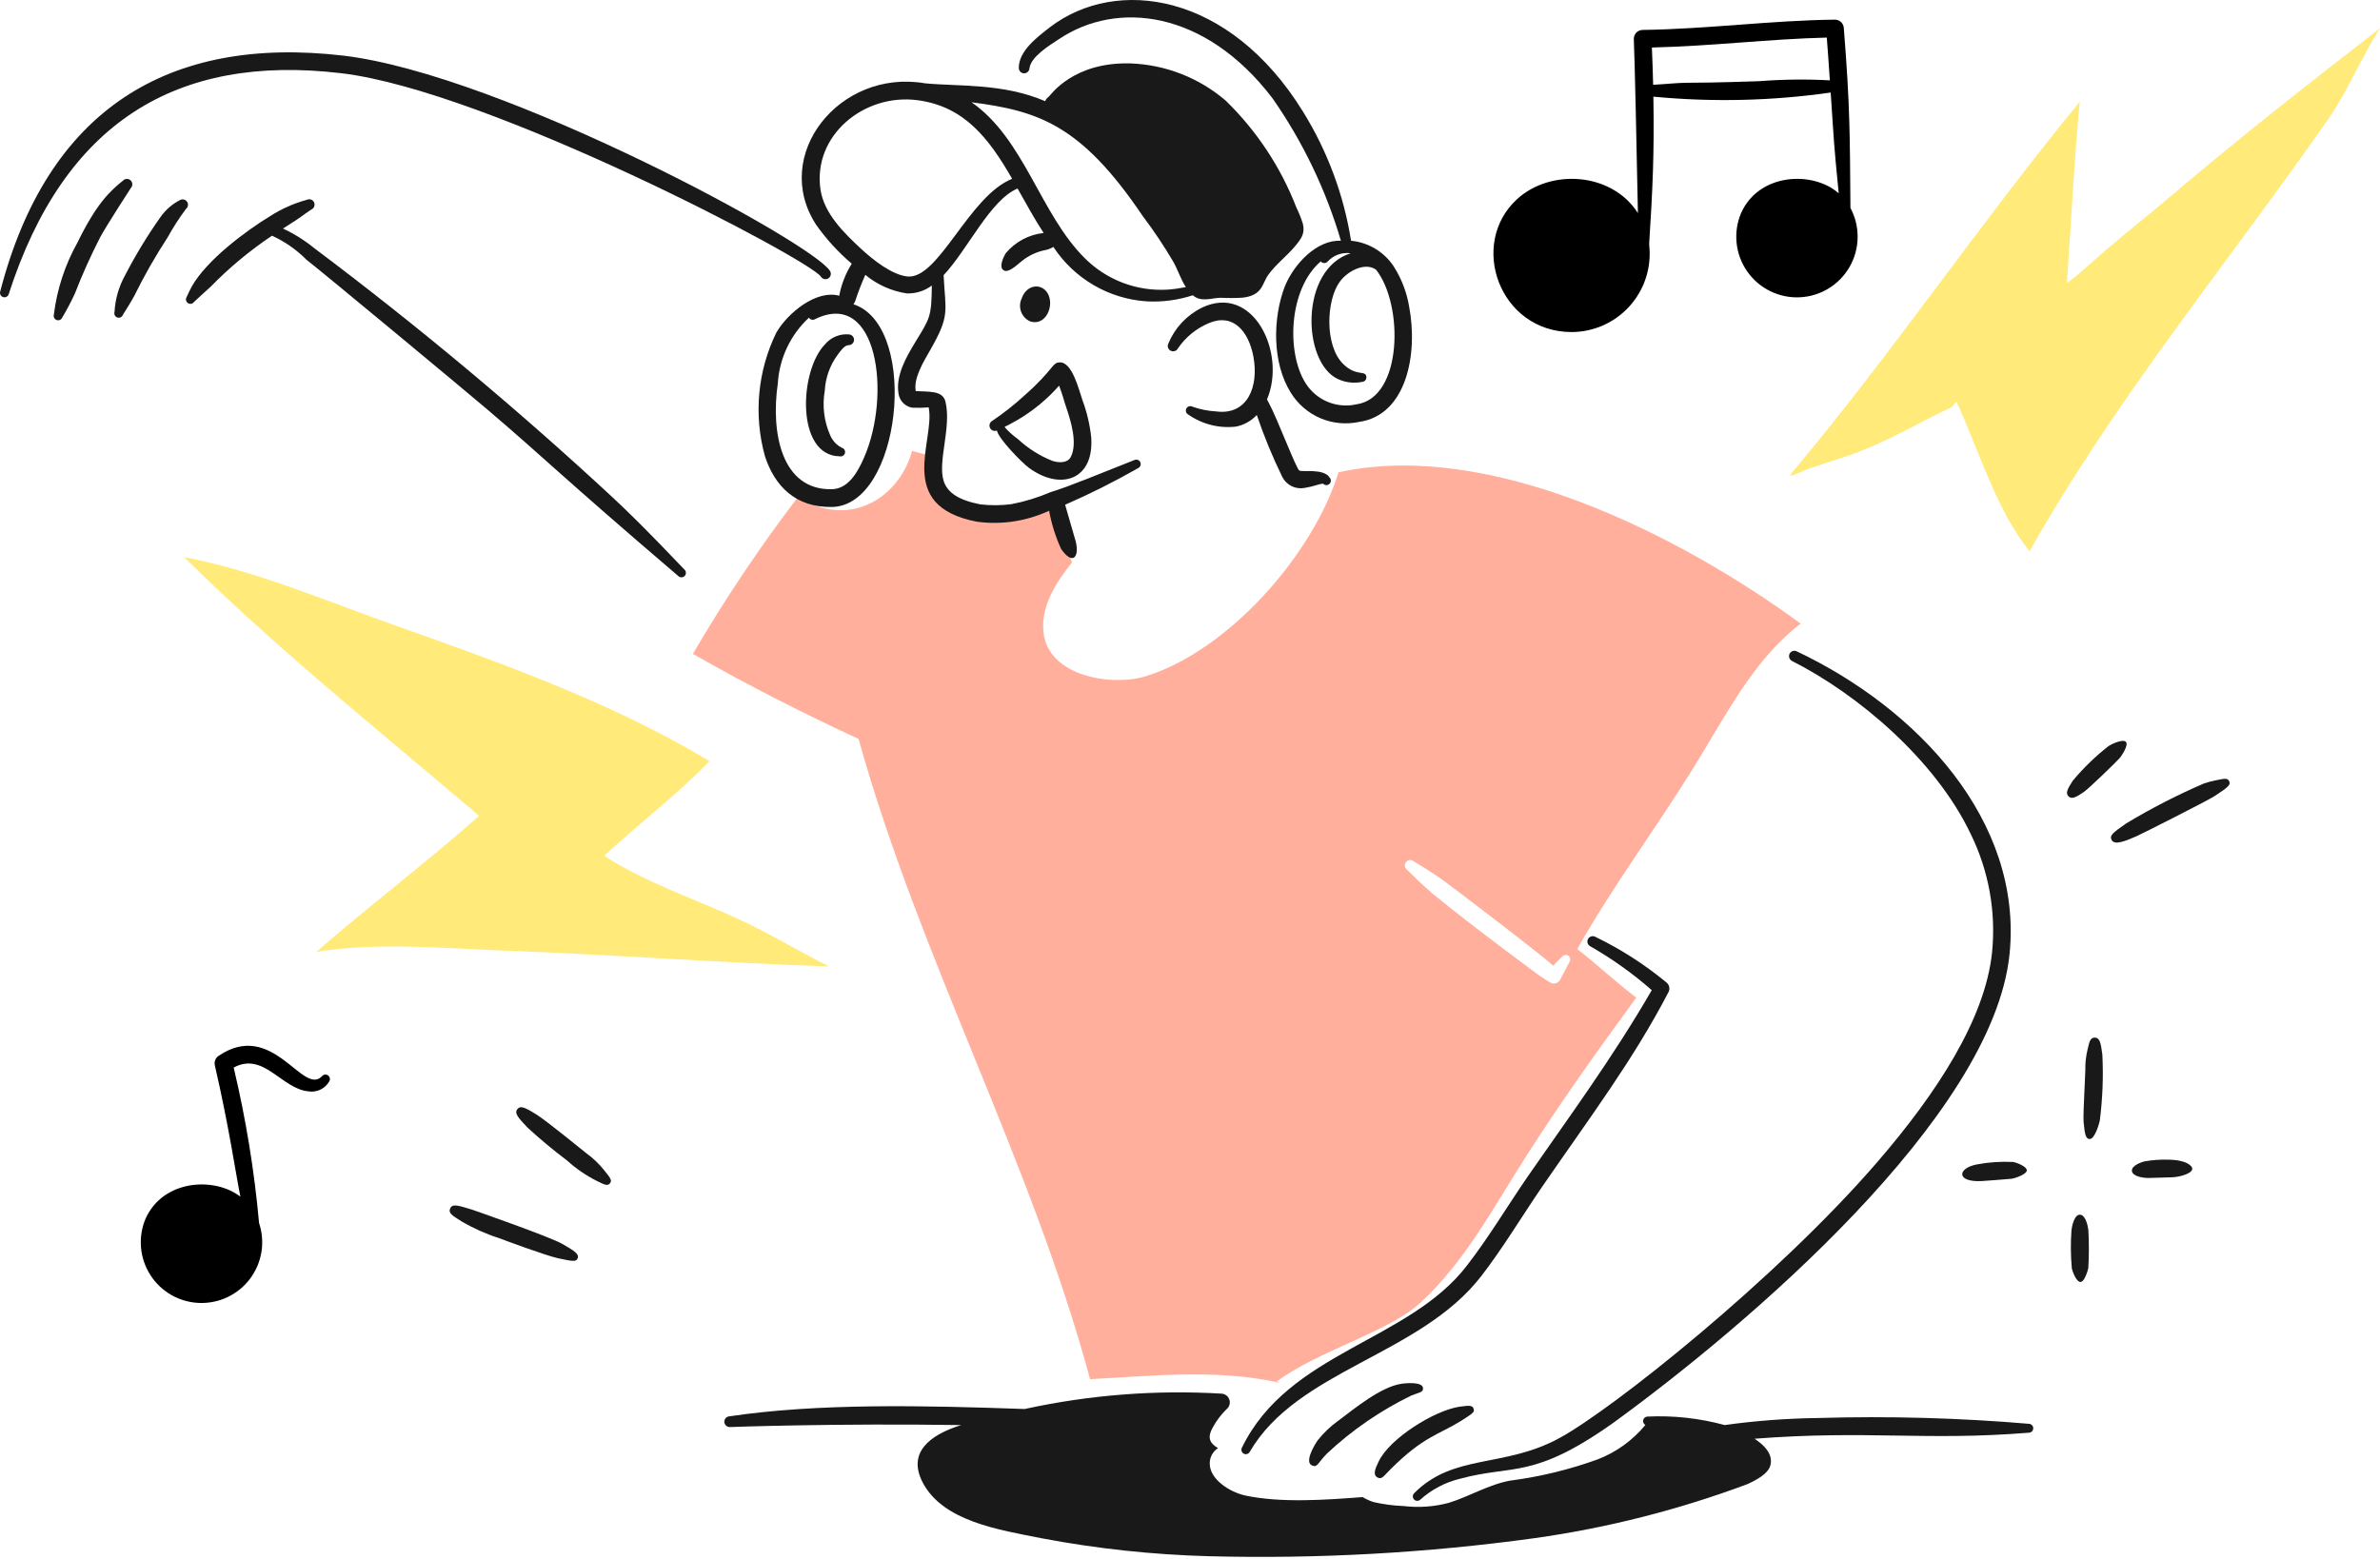 <svg width="502" height="329" viewBox="0 0 502 329" fill="none" xmlns="http://www.w3.org/2000/svg">
<path d="M269.887 291.71C269.078 291.529 269.24 291.503 269.015 291.676L269.887 291.71Z" fill="#FFAF9B"/>
<path d="M282.325 99.645C276.922 117.066 259.12 137.241 241.706 142.66C234.52 144.895 221.127 142.739 220.1 133.437C219.487 127.843 222.773 122.847 226.105 118.662C224.557 114.644 223.226 110.546 222.118 106.385C212.895 110.836 195.618 110.57 197.24 96.345C195.602 95.999 193.996 95.61 192.392 95.127C189.346 105.906 178.204 111.428 168.402 104.741C160.305 115.342 152.873 126.434 146.148 137.954C157.53 144.451 169.206 150.396 181.095 155.894C193.97 202.111 217.399 244.643 229.928 290.974C242.982 290.279 256.253 288.845 269.163 291.561C278.027 284.921 292.849 281.072 299.633 274.821C309.118 266.089 315.2 254.369 322.091 243.645C329.333 232.334 337.201 221.303 345.14 210.476C340.852 207.248 336.95 203.528 332.688 200.233C340.086 187.107 349.069 175.044 357.021 162.264C363.627 151.696 369.672 139.278 379.812 131.571C354.295 112.908 314.355 92.612 282.325 99.645ZM331.053 202.923L329.016 206.798C328.895 206.981 328.737 207.137 328.553 207.255C328.369 207.374 328.162 207.453 327.946 207.488C327.251 207.583 327.119 207.39 324.775 205.884C324.186 205.448 310.299 195.242 302.318 188.65C300.135 186.843 299.108 185.744 296.785 183.509C296.661 183.419 296.556 183.305 296.477 183.173C296.397 183.042 296.345 182.896 296.324 182.744C296.302 182.592 296.312 182.437 296.351 182.289C296.391 182.14 296.46 182.001 296.555 181.881C296.65 181.76 296.768 181.659 296.902 181.585C297.036 181.511 297.184 181.464 297.337 181.448C297.49 181.433 297.644 181.448 297.791 181.493C297.937 181.539 298.074 181.613 298.191 181.712C299.311 182.407 301.89 183.945 304.233 185.604C306.307 187.097 324.82 201.171 327.599 203.744C328.231 203.044 328.902 202.37 329.586 201.742C329.751 201.576 329.971 201.477 330.204 201.465C330.438 201.452 330.667 201.527 330.849 201.674C331.03 201.821 331.151 202.03 331.187 202.26C331.223 202.491 331.18 202.727 331.053 202.923Z" fill="#FFAF9B"/>
<path d="M280.437 100.744C279.249 98.786 274.625 99.626 274.06 99.278C273.322 98.749 269.518 88.49 267.536 84.823C267.436 84.638 267.333 84.459 267.232 84.276C271.415 74.501 264.326 59.705 253.494 64.921C250.3 66.498 247.79 69.185 246.434 72.479C246.299 72.748 246.276 73.058 246.371 73.343C246.465 73.628 246.668 73.864 246.936 73.999C247.204 74.133 247.515 74.156 247.8 74.062C248.085 73.968 248.321 73.765 248.455 73.497C250.068 71.131 252.331 69.282 254.971 68.173C260.08 65.996 263.357 69.866 264.366 75.198C265.568 81.507 263.156 87.655 256.54 86.802C254.828 86.708 253.138 86.372 251.52 85.803C251.303 85.682 251.046 85.652 250.807 85.72C250.568 85.788 250.365 85.948 250.244 86.165C250.123 86.382 250.093 86.639 250.161 86.878C250.229 87.118 250.389 87.32 250.606 87.441C253.541 89.503 257.131 90.415 260.693 90.004C262.379 89.668 263.916 88.812 265.09 87.558C266.605 92.026 268.404 96.393 270.474 100.633C270.9 101.469 271.584 102.146 272.426 102.562C273.267 102.979 274.219 103.113 275.143 102.945C276.102 102.79 277.048 102.562 277.972 102.263C278.107 102.234 278.955 101.975 279.095 102.065C279.182 102.153 279.285 102.223 279.399 102.272C279.513 102.32 279.635 102.345 279.759 102.346C279.883 102.347 280.005 102.324 280.12 102.277C280.234 102.231 280.339 102.162 280.427 102.076C280.515 101.989 280.585 101.886 280.633 101.772C280.682 101.658 280.707 101.536 280.708 101.412C280.709 101.288 280.686 101.166 280.639 101.051C280.593 100.937 280.524 100.832 280.437 100.744Z" fill="#191919"/>
<path d="M215.503 62.954C216.525 59.966 219.778 59.62 221.051 62.014C222.423 64.606 220.523 68.867 217.281 67.805C216.842 67.608 216.446 67.325 216.118 66.973C215.79 66.621 215.536 66.206 215.37 65.754C215.204 65.302 215.131 64.822 215.153 64.341C215.176 63.86 215.295 63.389 215.503 62.954Z" fill="#191919"/>
<path d="M210.267 90.826C209.999 90.936 209.7 90.94 209.429 90.837C209.159 90.733 208.939 90.53 208.814 90.269C208.689 90.008 208.669 89.709 208.758 89.433C208.847 89.158 209.038 88.927 209.292 88.788C211.716 87.156 214.012 85.342 216.161 83.362C222.32 77.914 221.823 76.566 223.445 76.458C226.145 76.228 227.567 82.27 228.312 84.413C229.253 86.938 229.875 89.57 230.161 92.25C230.822 101.328 223.63 103.547 217.046 98.72C215.49 97.558 210.621 92.588 210.267 90.826ZM223.392 81.359C220.847 84.254 217.851 86.719 214.52 88.659C211.527 90.395 211.841 89.874 212.026 90.244C212.823 91.135 213.718 91.933 214.695 92.622C216.817 94.605 219.294 96.171 221.995 97.24C223.353 97.687 225.192 97.695 225.841 96.429C227.361 93.547 225.841 88.68 224.785 85.615C224.243 84.033 224.336 83.877 223.392 81.359Z" fill="#191919"/>
<path d="M348.397 208.896C344.397 205.389 340.056 202.291 335.438 199.649C335.306 199.582 335.188 199.489 335.091 199.376C334.994 199.263 334.921 199.132 334.875 198.991C334.829 198.85 334.811 198.701 334.822 198.553C334.834 198.404 334.874 198.26 334.941 198.127C335.009 197.995 335.102 197.877 335.214 197.78C335.327 197.683 335.458 197.61 335.599 197.564C335.741 197.518 335.89 197.5 336.038 197.511C336.186 197.523 336.331 197.563 336.463 197.631C341.859 200.24 346.921 203.491 351.539 207.311C351.823 207.554 352.015 207.887 352.084 208.255C352.153 208.622 352.095 209.002 351.919 209.332C344.392 223.745 335.702 235.224 325.235 250.432C321.092 256.48 316.907 263.463 312.386 269.286C299.44 285.976 273.672 288.993 263.606 306.296C263.491 306.515 263.293 306.68 263.056 306.754C262.819 306.828 262.563 306.805 262.343 306.689C262.123 306.574 261.958 306.376 261.885 306.139C261.811 305.903 261.834 305.646 261.949 305.426C271.82 285.159 297.065 283.096 309.419 266.992C313.911 261.204 317.874 254.575 322.164 248.318C330.548 236.191 340.149 223.203 348.397 208.896Z" fill="#191919"/>
<path d="M279.877 306.673C285.159 301.72 291.157 297.593 297.669 294.43C299.519 293.693 300.161 293.764 300.147 292.895C300.124 291.492 296.66 291.777 295.529 291.954C291.204 292.633 285.753 297.127 282.284 299.727C280.645 300.9 279.179 302.297 277.928 303.878C277.05 305.172 275.106 308.541 276.786 309.194C277.893 309.64 277.856 308.766 279.877 306.673Z" fill="#191919"/>
<path d="M293.295 309.976C300.236 303.035 303.517 302.665 308.104 299.812C310.872 298.071 311.026 297.878 310.822 297.222C310.574 296.43 309.874 296.514 307.784 296.789C302.439 297.629 293.057 303.524 290.793 308.346C290.127 309.738 289.472 311.114 290.529 311.701C291.467 312.182 291.739 311.534 293.295 309.976Z" fill="#191919"/>
<path d="M377.965 139.444C392.002 146.536 408.287 160.433 415.648 175.905C419.46 183.646 421.029 192.299 420.179 200.885C418.737 214.933 408.573 230.569 395.973 245.161C374.67 269.838 339.866 297.5 328.838 303.442C317.213 309.754 306.576 306.633 298.283 315.033C298.105 315.205 298.002 315.442 297.998 315.69C297.994 315.938 298.089 316.178 298.262 316.356C298.434 316.535 298.671 316.637 298.919 316.641C299.167 316.645 299.407 316.55 299.585 316.377C301.985 314.222 304.888 312.703 308.027 311.96C319.192 308.94 323.351 312.198 340.26 300.197C368.052 280.002 420.385 235.663 423.868 201.266C426.692 173.123 404.388 149.445 378.979 137.418C378.847 137.352 378.702 137.313 378.555 137.303C378.407 137.293 378.259 137.312 378.119 137.359C377.979 137.407 377.849 137.481 377.738 137.578C377.626 137.676 377.535 137.794 377.469 137.926C377.403 138.059 377.364 138.203 377.354 138.351C377.344 138.498 377.363 138.647 377.411 138.787C377.458 138.927 377.532 139.057 377.63 139.168C377.727 139.279 377.832 139.379 377.965 139.444Z" fill="#191919"/>
<path d="M297.217 64.653C296.711 61.638 295.601 58.756 293.954 56.18C292.952 54.67 291.626 53.403 290.072 52.471C288.518 51.538 286.775 50.964 284.971 50.791C283.438 41.137 279.996 31.886 274.847 23.577C259.33 -1.594 235.494 -4.957 221.493 5.714C218.722 7.873 214.936 10.716 214.888 14.259C214.878 14.407 214.897 14.555 214.945 14.696C214.992 14.836 215.067 14.966 215.164 15.078C215.262 15.19 215.38 15.281 215.513 15.347C215.646 15.413 215.791 15.452 215.939 15.462C216.087 15.472 216.235 15.453 216.376 15.406C216.516 15.358 216.646 15.284 216.758 15.186C216.983 14.989 217.122 14.711 217.142 14.412C217.433 11.95 221.396 9.548 223.338 8.269C235.565 0.052 254.149 2.084 268.379 20.705C274.792 29.887 279.672 40.048 282.829 50.793C277.764 50.55 273.008 55.625 271.048 60.304C268.377 67.174 268.337 76.656 272.282 82.878C273.748 85.255 275.912 87.121 278.479 88.221C281.046 89.321 283.891 89.6 286.623 89.021C296.707 87.608 299.125 74.653 297.217 64.653ZM286.094 85.304C284.073 85.757 281.961 85.575 280.047 84.782C278.133 83.989 276.511 82.625 275.402 80.876C271.312 74.5 271.756 60.986 278.588 55.145C278.672 55.252 278.779 55.34 278.901 55.402C279.023 55.464 279.158 55.498 279.294 55.502C279.431 55.507 279.567 55.48 279.693 55.426C279.818 55.371 279.93 55.29 280.02 55.187C280.631 54.52 281.395 54.011 282.246 53.705C283.097 53.399 284.01 53.305 284.905 53.43C274.086 56.812 274.636 76.416 282.158 79.951C283.765 80.713 285.577 80.928 287.318 80.564C287.566 80.549 287.8 80.437 287.966 80.251C288.132 80.066 288.218 79.822 288.205 79.573C288.126 77.964 286.15 79.573 283.339 76.82C279.339 72.941 279.738 63.327 282.58 59.456C284.203 57.184 287.941 55.229 290.242 56.899C296.073 64.26 295.888 83.962 286.094 85.304Z" fill="#191919"/>
<path d="M274.808 47.203C274.434 46.012 273.969 44.853 273.418 43.733C270.129 35.245 265.048 27.566 258.522 21.221C252.908 16.41 245.83 13.645 238.442 13.376C226.305 13.046 221.599 20.09 221.227 20.383C220.874 20.614 220.603 20.951 220.453 21.345C211.591 17.535 202.167 18.256 195.11 17.577C177.059 14.462 162.552 32.761 172.166 47.456C174.313 50.483 176.828 53.229 179.654 55.633C178.36 57.703 177.464 59.996 177.012 62.394C172.227 61.073 166.18 65.961 163.738 70.191C159.792 78.277 158.937 87.526 161.331 96.199C163.366 102.509 167.775 107.098 175.49 106.96C189.966 106.683 193.881 69.734 180.547 64.384C179.728 64.075 180.032 64.384 180.378 63.536C180.997 61.651 181.711 59.799 182.518 57.987C185.016 60.057 188.03 61.41 191.237 61.9C193.143 61.972 195.017 61.387 196.545 60.244C196.484 66.886 196.135 67.129 193.11 72.096C191.065 75.465 188.822 79.359 189.554 83.253C189.696 83.948 190.044 84.583 190.554 85.076C191.064 85.569 191.711 85.896 192.41 86.014C193.566 86.068 194.725 86.045 195.879 85.945C197.327 93.002 188.603 106.728 206.088 110.073C208.543 110.4 211.032 110.394 213.485 110.054C216.183 109.673 218.809 108.899 221.282 107.756C221.79 110.537 222.642 113.245 223.816 115.817C226.276 119.36 227.673 117.513 226.923 114.324C226.923 114.297 224.749 106.744 224.661 106.49C229.93 104.192 235.071 101.612 240.062 98.76C240.288 98.654 240.462 98.464 240.547 98.23C240.633 97.996 240.621 97.738 240.516 97.513C240.411 97.287 240.221 97.112 239.987 97.027C239.753 96.942 239.495 96.953 239.269 97.058C232.088 99.882 225.66 102.593 221.568 103.84C218.896 104.987 216.107 105.838 213.25 106.379C211.104 106.644 208.934 106.656 206.785 106.414C202.082 105.499 199.884 103.885 199.081 101.597C197.665 97.491 200.764 90.12 199.409 84.701C198.806 82.323 195.852 82.691 193.152 82.511C192.653 79.784 194.777 76.355 196.172 73.908C200.473 66.418 199.406 65.813 199.031 58.056C204.135 52.632 208.872 42.159 214.635 39.773C216.468 43.047 218.231 46.233 220.13 49.155C217.02 49.484 214.159 51.008 212.151 53.406C211.623 54.265 210.632 56.349 211.686 57.023C212.74 57.697 214.614 55.771 215.586 55.028C216.953 53.942 218.55 53.181 220.254 52.804C220.939 52.699 221.596 52.457 222.186 52.093C224.358 55.407 227.272 58.171 230.696 60.165C234.121 62.159 237.962 63.329 241.917 63.583C245.194 63.751 248.475 63.313 251.594 62.294C253.399 63.861 255.608 62.822 257.478 62.822C258.997 62.899 260.518 62.893 262.036 62.806C266.366 62.344 266.171 59.845 267.505 57.99C269.09 55.781 271.373 54.072 273.114 52.003C274.488 50.349 275.296 49.279 274.808 47.203ZM182.222 96.609C180.835 99.779 178.872 103.148 175.421 103.214C164.816 103.42 162.552 91.243 164.061 80.899C164.38 75.598 166.734 70.626 170.631 67.018C170.757 67.226 170.959 67.377 171.195 67.438C171.43 67.499 171.68 67.466 171.892 67.346C185.128 60.812 188.077 83.317 182.222 96.609ZM191.496 58.336C188.196 58.072 184.098 54.785 181.659 52.524C177.939 49.089 173.828 45.023 173.065 40.021C171.369 28.587 182.256 19.662 193.506 21.139C203.358 22.423 208.566 29.136 213.483 37.725C204.389 41.345 198.061 58.825 191.496 58.336ZM246.273 61.105C243.044 61.299 239.811 60.802 236.789 59.647C233.767 58.493 231.026 56.707 228.749 54.41C219.417 45.131 216.035 29.284 204.92 21.575C218.989 23.405 227.998 26.243 241.053 45.617C243.385 48.698 245.535 51.913 247.491 55.245C248.45 56.938 249.09 59.036 250.133 60.571C248.859 60.826 247.57 61.013 246.273 61.105Z" fill="#191919"/>
<path d="M179.082 70.548C178.127 70.463 177.166 70.611 176.28 70.979C175.395 71.347 174.612 71.924 173.999 72.661C168.577 78.21 167.816 96.157 177.124 96.271C177.244 96.296 177.367 96.298 177.488 96.276C177.608 96.254 177.722 96.208 177.825 96.141C177.927 96.075 178.016 95.989 178.085 95.888C178.155 95.788 178.203 95.674 178.229 95.555C178.254 95.435 178.256 95.312 178.234 95.192C178.212 95.072 178.166 94.957 178.1 94.854C178.033 94.752 177.947 94.663 177.846 94.594C177.746 94.525 177.632 94.476 177.513 94.45C177.078 94.222 176.676 93.934 176.321 93.594C175.834 93.122 175.439 92.563 175.156 91.946C173.814 88.962 173.399 85.644 173.965 82.421C174.111 79.706 175.043 77.091 176.649 74.897C177.177 74.194 178.039 72.891 178.926 72.817C179.075 72.828 179.224 72.808 179.365 72.761C179.506 72.714 179.637 72.639 179.749 72.541C179.861 72.443 179.953 72.325 180.019 72.191C180.085 72.058 180.125 71.913 180.135 71.764C180.145 71.616 180.126 71.467 180.079 71.326C180.031 71.185 179.957 71.054 179.859 70.942C179.761 70.83 179.642 70.738 179.509 70.672C179.376 70.605 179.231 70.558 179.082 70.548Z" fill="#191919"/>
<path d="M175.071 57.174C171.52 51.271 105.963 15.693 72.367 11.73C35.471 7.448 9.998 23.094 0.038 61.515C-0.032 61.754 -0.004 62.011 0.115 62.23C0.235 62.449 0.437 62.611 0.676 62.681C0.915 62.751 1.173 62.723 1.391 62.604C1.61 62.484 1.772 62.282 1.842 62.043C13.475 25.947 37.069 11.318 71.928 15.443C103.02 19.07 170.826 54.809 173.148 58.365C173.226 58.492 173.328 58.601 173.449 58.688C173.57 58.775 173.706 58.837 173.851 58.871C173.995 58.905 174.145 58.91 174.292 58.886C174.439 58.862 174.579 58.809 174.705 58.731C174.832 58.653 174.941 58.551 175.028 58.43C175.115 58.309 175.177 58.173 175.211 58.028C175.245 57.884 175.25 57.734 175.226 57.587C175.202 57.441 175.15 57.3 175.071 57.174Z" fill="#191919"/>
<path d="M25.939 38.111C23.176 40.333 20.343 42.975 16.343 51.165C13.713 55.864 12.021 61.029 11.361 66.373C11.294 66.604 11.318 66.852 11.429 67.065C11.54 67.278 11.728 67.441 11.955 67.52C12.182 67.598 12.43 67.587 12.649 67.487C12.868 67.388 13.04 67.209 13.131 66.986C14.107 65.348 14.996 63.66 15.796 61.929C17.363 57.887 19.14 53.929 21.12 50.072C22.396 47.694 27.43 39.913 27.609 39.649C27.71 39.539 27.788 39.411 27.84 39.271C27.891 39.131 27.914 38.982 27.908 38.833C27.902 38.684 27.867 38.538 27.804 38.403C27.741 38.268 27.653 38.146 27.543 38.045C27.433 37.944 27.305 37.866 27.165 37.814C27.025 37.763 26.877 37.74 26.728 37.746C26.579 37.752 26.432 37.787 26.297 37.85C26.162 37.913 26.04 38.001 25.939 38.111Z" fill="#191919"/>
<path d="M38.047 42.167C36.387 43.001 34.956 44.231 33.881 45.747C31.082 49.707 28.562 53.856 26.338 58.164C25.049 60.516 24.303 63.126 24.156 65.803C24.118 65.92 24.103 66.043 24.113 66.166C24.123 66.289 24.157 66.409 24.212 66.519C24.269 66.629 24.346 66.726 24.439 66.806C24.533 66.886 24.642 66.947 24.759 66.985C24.877 67.023 25 67.037 25.123 67.028C25.246 67.018 25.366 66.984 25.476 66.928C25.585 66.872 25.683 66.795 25.763 66.701C25.843 66.607 25.904 66.499 25.942 66.381C26.1 66.117 27.569 63.832 28.298 62.471C30.401 58.191 32.763 54.044 35.374 50.053C36.517 47.975 37.803 45.979 39.223 44.08C39.44 43.908 39.586 43.662 39.633 43.39C39.681 43.118 39.628 42.838 39.483 42.602C39.338 42.367 39.112 42.192 38.848 42.112C38.583 42.032 38.299 42.051 38.047 42.167Z" fill="#191919"/>
<path d="M144.436 120.237C136.232 111.632 132.726 108.221 129.281 104.998C109.233 86.397 88.234 68.848 66.368 52.421C64.323 50.749 62.079 49.336 59.687 48.215C64.324 45.309 63.444 45.663 65.666 44.202C65.804 44.142 65.93 44.055 66.034 43.946C66.139 43.837 66.221 43.709 66.274 43.567C66.328 43.426 66.353 43.276 66.348 43.125C66.343 42.974 66.307 42.826 66.243 42.689C66.18 42.552 66.089 42.429 65.977 42.328C65.865 42.227 65.734 42.149 65.592 42.099C65.449 42.05 65.298 42.029 65.147 42.039C64.997 42.049 64.85 42.089 64.715 42.157C61.978 42.902 59.371 44.06 56.984 45.591C51.7 48.804 43.618 54.897 40.495 60.365C40.069 61.142 39.718 61.885 39.372 62.654C39.238 62.858 39.189 63.107 39.237 63.347C39.284 63.588 39.424 63.8 39.626 63.938C39.828 64.076 40.076 64.13 40.317 64.087C40.558 64.045 40.773 63.91 40.915 63.71C41.428 63.182 44.086 60.828 44.421 60.5C48.352 56.471 52.691 52.861 57.367 49.729C60.082 50.963 62.55 52.682 64.648 54.801C68.387 57.708 98.731 82.921 102.789 86.392C115.231 96.987 117.69 99.843 143.157 121.606C143.342 121.749 143.575 121.818 143.808 121.799C144.042 121.781 144.26 121.675 144.42 121.504C144.58 121.333 144.67 121.108 144.673 120.874C144.676 120.639 144.592 120.412 144.436 120.237Z" fill="#191919"/>
<path d="M411.655 85.892C404.088 89.465 397.108 93.771 389.108 96.384C386.667 97.177 384.233 97.969 381.808 98.775C380.463 99.232 376.812 101.097 377.726 100.009C399.066 74.645 417.637 47.028 438.665 21.484C437.473 34.135 436.863 46.993 435.957 59.694C436.955 59.014 437.905 58.267 438.802 57.459C440.979 55.63 441.709 54.88 443.822 53.068C448.448 49.081 453.273 45.292 457.931 41.331C472.282 29.123 487.123 17.49 502 5.96C497.979 12.269 495.184 19.257 490.877 25.437C469.796 55.604 446.226 84.149 428.083 116.292C421.034 107.613 417.367 94.849 412.654 84.719L411.655 85.892Z" fill="#FFEA7A"/>
<path d="M127.446 180.56C134.719 173.786 142.746 167.712 149.666 160.591C129.232 148.245 105.58 139.838 83.247 131.917C68.716 126.765 54.013 120.448 38.834 117.534C58.456 136.958 80.05 154.205 101.068 172.129C89.884 182 77.957 191.036 66.705 200.83C79.503 198.732 93.688 200.087 106.582 200.566C129.356 201.395 152.107 203.16 174.879 203.895C168.255 200.592 161.933 196.687 155.187 193.638C145.877 189.395 136.083 186.143 127.446 180.56Z" fill="#FFEA7A"/>
<path d="M97.334 257.669C99.837 259.142 102.495 260.332 105.261 261.217C105.9 261.457 114.981 264.863 117.72 265.463C120.915 266.139 121.509 266.234 121.837 265.489C122.233 264.541 121.015 263.83 118.574 262.416C116.024 260.947 99.829 255.283 99.564 255.201C96.891 254.422 95.466 253.832 94.964 254.918C94.492 255.951 95.421 256.453 97.334 257.669Z" fill="#191919"/>
<path d="M111.193 237.824C113.868 240.291 116.665 242.624 119.574 244.812C121.491 246.55 123.636 248.019 125.949 249.179C127.391 249.874 128.121 250.313 128.652 249.655C129.135 249.039 128.808 248.598 127.442 246.902C126.36 245.542 125.098 244.337 123.69 243.319C122.945 242.703 115.008 236.289 113.317 235.242C110.606 233.528 109.772 233.232 109.159 233.966C108.377 234.899 109.402 235.871 111.193 237.824Z" fill="#191919"/>
<path d="M440.313 221.456C439.967 222.879 439.81 224.341 439.848 225.805C439.5 233.401 439.396 235.692 439.486 236.78C439.751 239.56 439.97 240.215 440.712 240.302C441.822 240.431 442.76 237.079 442.895 236.445C443.489 231.83 443.671 227.173 443.439 222.526C443.119 220.125 442.937 218.954 441.875 218.909C440.813 218.864 440.678 219.945 440.313 221.456Z" fill="#191919"/>
<path d="M417.967 249.179C418.374 249.158 423.93 248.741 424.284 248.688C425.122 248.572 427.479 247.724 427.502 246.936C427.534 246.059 425.225 245.259 424.691 245.15C422.079 245.012 419.459 245.189 416.889 245.679C412.852 246.485 412.559 249.433 417.967 249.179Z" fill="#191919"/>
<path d="M453.155 248.527C453.824 248.527 458.006 248.39 458.273 248.374C459.829 248.297 462.373 247.581 462.405 246.588C462.426 246.004 461.206 244.662 457.158 244.662C455.624 244.621 454.09 244.728 452.577 244.981C451.958 245.063 449.554 245.843 449.67 247.026C449.787 248.21 452.059 248.527 453.155 248.527Z" fill="#191919"/>
<path d="M436.922 259.589C436.732 262.267 436.758 264.956 437.001 267.629C437.094 268.039 437.892 270.509 438.851 270.461C439.709 270.416 440.415 267.899 440.473 267.537C440.633 264.887 440.638 262.229 440.489 259.579C440.359 258.459 439.86 256.266 438.676 256.266C437.493 256.266 436.983 258.831 436.922 259.589Z" fill="#191919"/>
<path d="M427.976 300.39C413.172 299.135 398.308 298.726 383.457 299.167C376.871 299.249 370.296 299.745 363.772 300.652C358.469 299.205 352.971 298.601 347.481 298.863C347.274 298.869 347.075 298.943 346.914 299.073C346.754 299.203 346.64 299.382 346.591 299.583C346.542 299.784 346.561 299.995 346.644 300.184C346.726 300.374 346.869 300.531 347.05 300.631C344.377 303.881 340.908 306.385 336.981 307.897C331.029 310.051 324.859 311.55 318.582 312.367C314.061 313.159 309.911 315.741 305.554 317.07C302.454 317.893 299.226 318.119 296.042 317.736C293.919 317.656 291.808 317.378 289.736 316.906C288.92 316.649 288.139 316.294 287.408 315.849C279.68 316.438 270.145 317.128 262.628 315.511C259.21 314.739 255.191 312.039 255.165 308.813C255.147 308.159 255.299 307.512 255.606 306.934C255.913 306.356 256.364 305.867 256.916 305.516C255.098 304.459 254.821 303.389 255.46 301.836C256.313 300.074 257.477 298.481 258.895 297.133C259.132 296.88 259.293 296.566 259.361 296.225C259.428 295.885 259.398 295.533 259.274 295.209C259.151 294.885 258.939 294.603 258.663 294.393C258.386 294.184 258.057 294.057 257.712 294.026C243.765 293.195 229.77 294.285 216.12 297.265C195.074 296.522 172.664 295.997 153.768 298.821C153.478 298.858 153.214 299.006 153.031 299.234C152.848 299.461 152.76 299.751 152.786 300.042C152.812 300.333 152.949 300.602 153.169 300.794C153.389 300.986 153.674 301.086 153.966 301.072C154.249 301.056 176.524 300.258 202.725 300.655C196.041 302.752 191.364 306.486 194.601 312.731C198.878 320.956 210.572 322.726 219.7 324.536C231.316 326.735 243.088 328.001 254.906 328.322C277.908 328.924 300.921 327.649 323.715 324.51C339.024 322.353 354.052 318.536 368.535 313.128C370.303 312.335 373.027 310.943 373.444 309.054C373.973 306.7 372.086 304.874 370.078 303.537C394.023 301.688 406.169 304.031 427.966 302.264C428.205 302.252 428.432 302.149 428.598 301.976C428.764 301.803 428.858 301.572 428.859 301.332C428.861 301.092 428.77 300.86 428.605 300.685C428.441 300.51 428.216 300.404 427.976 300.39Z" fill="#191919"/>
<path d="M439.565 167.064C440.606 166.343 446.638 160.512 447.169 159.849C447.42 159.535 449.018 157.268 448.419 156.536C447.819 155.804 445.28 157.04 444.778 157.373C441.999 159.541 439.46 162 437.203 164.708C436.088 166.433 435.618 167.326 436.286 167.997C437.045 168.753 438.08 168.063 439.565 167.064Z" fill="#191919"/>
<path d="M450.611 176.436C451.515 176.053 465.406 169.038 467.042 167.997C470.197 165.971 470.477 165.521 470.212 164.864C469.877 164.042 469.1 164.285 467.306 164.639C466.478 164.805 465.662 165.024 464.862 165.294C459.219 167.729 453.747 170.54 448.481 173.709C445.636 175.688 444.92 176.267 445.385 177.194C446.006 178.423 448.318 177.419 450.611 176.436Z" fill="#191919"/>
<path d="M69.223 226.904C69.025 226.753 68.776 226.685 68.529 226.716C68.282 226.746 68.057 226.873 67.902 227.068C63.823 231.295 57.569 214.983 46.089 222.772C45.776 222.986 45.535 223.288 45.397 223.641C45.258 223.993 45.229 224.379 45.312 224.748C48.245 237.409 49.727 247.602 50.7 252.464C45.252 248.236 34.398 248.828 30.689 257.143C29.888 259.052 29.563 261.127 29.741 263.19C29.918 265.253 30.593 267.242 31.707 268.986C32.822 270.731 34.343 272.18 36.14 273.208C37.937 274.236 39.956 274.813 42.025 274.89C44.094 274.966 46.151 274.54 48.019 273.648C49.887 272.756 51.511 271.424 52.752 269.766C53.992 268.109 54.812 266.175 55.142 264.131C55.472 262.087 55.301 259.994 54.644 258.03C53.647 246.983 51.858 236.022 49.289 225.232C55.63 221.797 59.384 229.758 65.099 230.252C65.932 230.38 66.785 230.257 67.549 229.899C68.312 229.541 68.952 228.964 69.387 228.241C69.539 228.041 69.608 227.789 69.577 227.54C69.546 227.29 69.419 227.062 69.223 226.904Z" fill="black"/>
<path d="M390.302 43.873C390.18 28.526 390.225 22.401 388.899 5.868C388.862 5.394 388.646 4.953 388.295 4.633C387.944 4.314 387.485 4.14 387.01 4.148C373.958 4.274 359.966 6.142 346.462 6.314C346.211 6.317 345.963 6.371 345.733 6.472C345.502 6.573 345.295 6.72 345.122 6.902C344.95 7.085 344.816 7.301 344.728 7.537C344.641 7.772 344.602 8.023 344.613 8.274C344.782 11.667 345.263 33.54 345.477 44.962C340.003 36.359 327.107 35.504 319.981 42.019C309.677 51.469 316.258 70.025 331.485 70.056C335.861 70.047 340.055 68.3 343.144 65.2C346.233 62.099 347.965 57.899 347.958 53.522C347.958 52.45 347.842 51.921 347.857 51.324C348.542 40.375 348.956 32.713 348.737 20.394C361.195 21.584 373.75 21.292 386.138 19.522C386.902 30.949 386.756 29.839 387.832 40.785C382.378 35.974 371.004 36.478 367.224 44.978C366.386 46.971 366.066 49.144 366.295 51.294C366.524 53.444 367.295 55.501 368.534 57.273C369.773 59.045 371.441 60.474 373.382 61.427C375.323 62.379 377.474 62.825 379.633 62.721C381.793 62.618 383.892 61.969 385.733 60.835C387.574 59.702 389.097 58.12 390.162 56.238C391.226 54.355 391.796 52.234 391.819 50.072C391.841 47.91 391.327 45.778 390.302 43.873ZM371.081 17.125C352.008 17.775 359.406 17.096 348.687 17.884C348.624 15.263 348.535 12.643 348.423 10.026C361.477 9.704 373.068 8.23 385.314 7.928C385.475 9.886 385.715 13.321 385.961 16.948C381.003 16.682 376.032 16.741 371.081 17.125Z" fill="black"/>
</svg>
